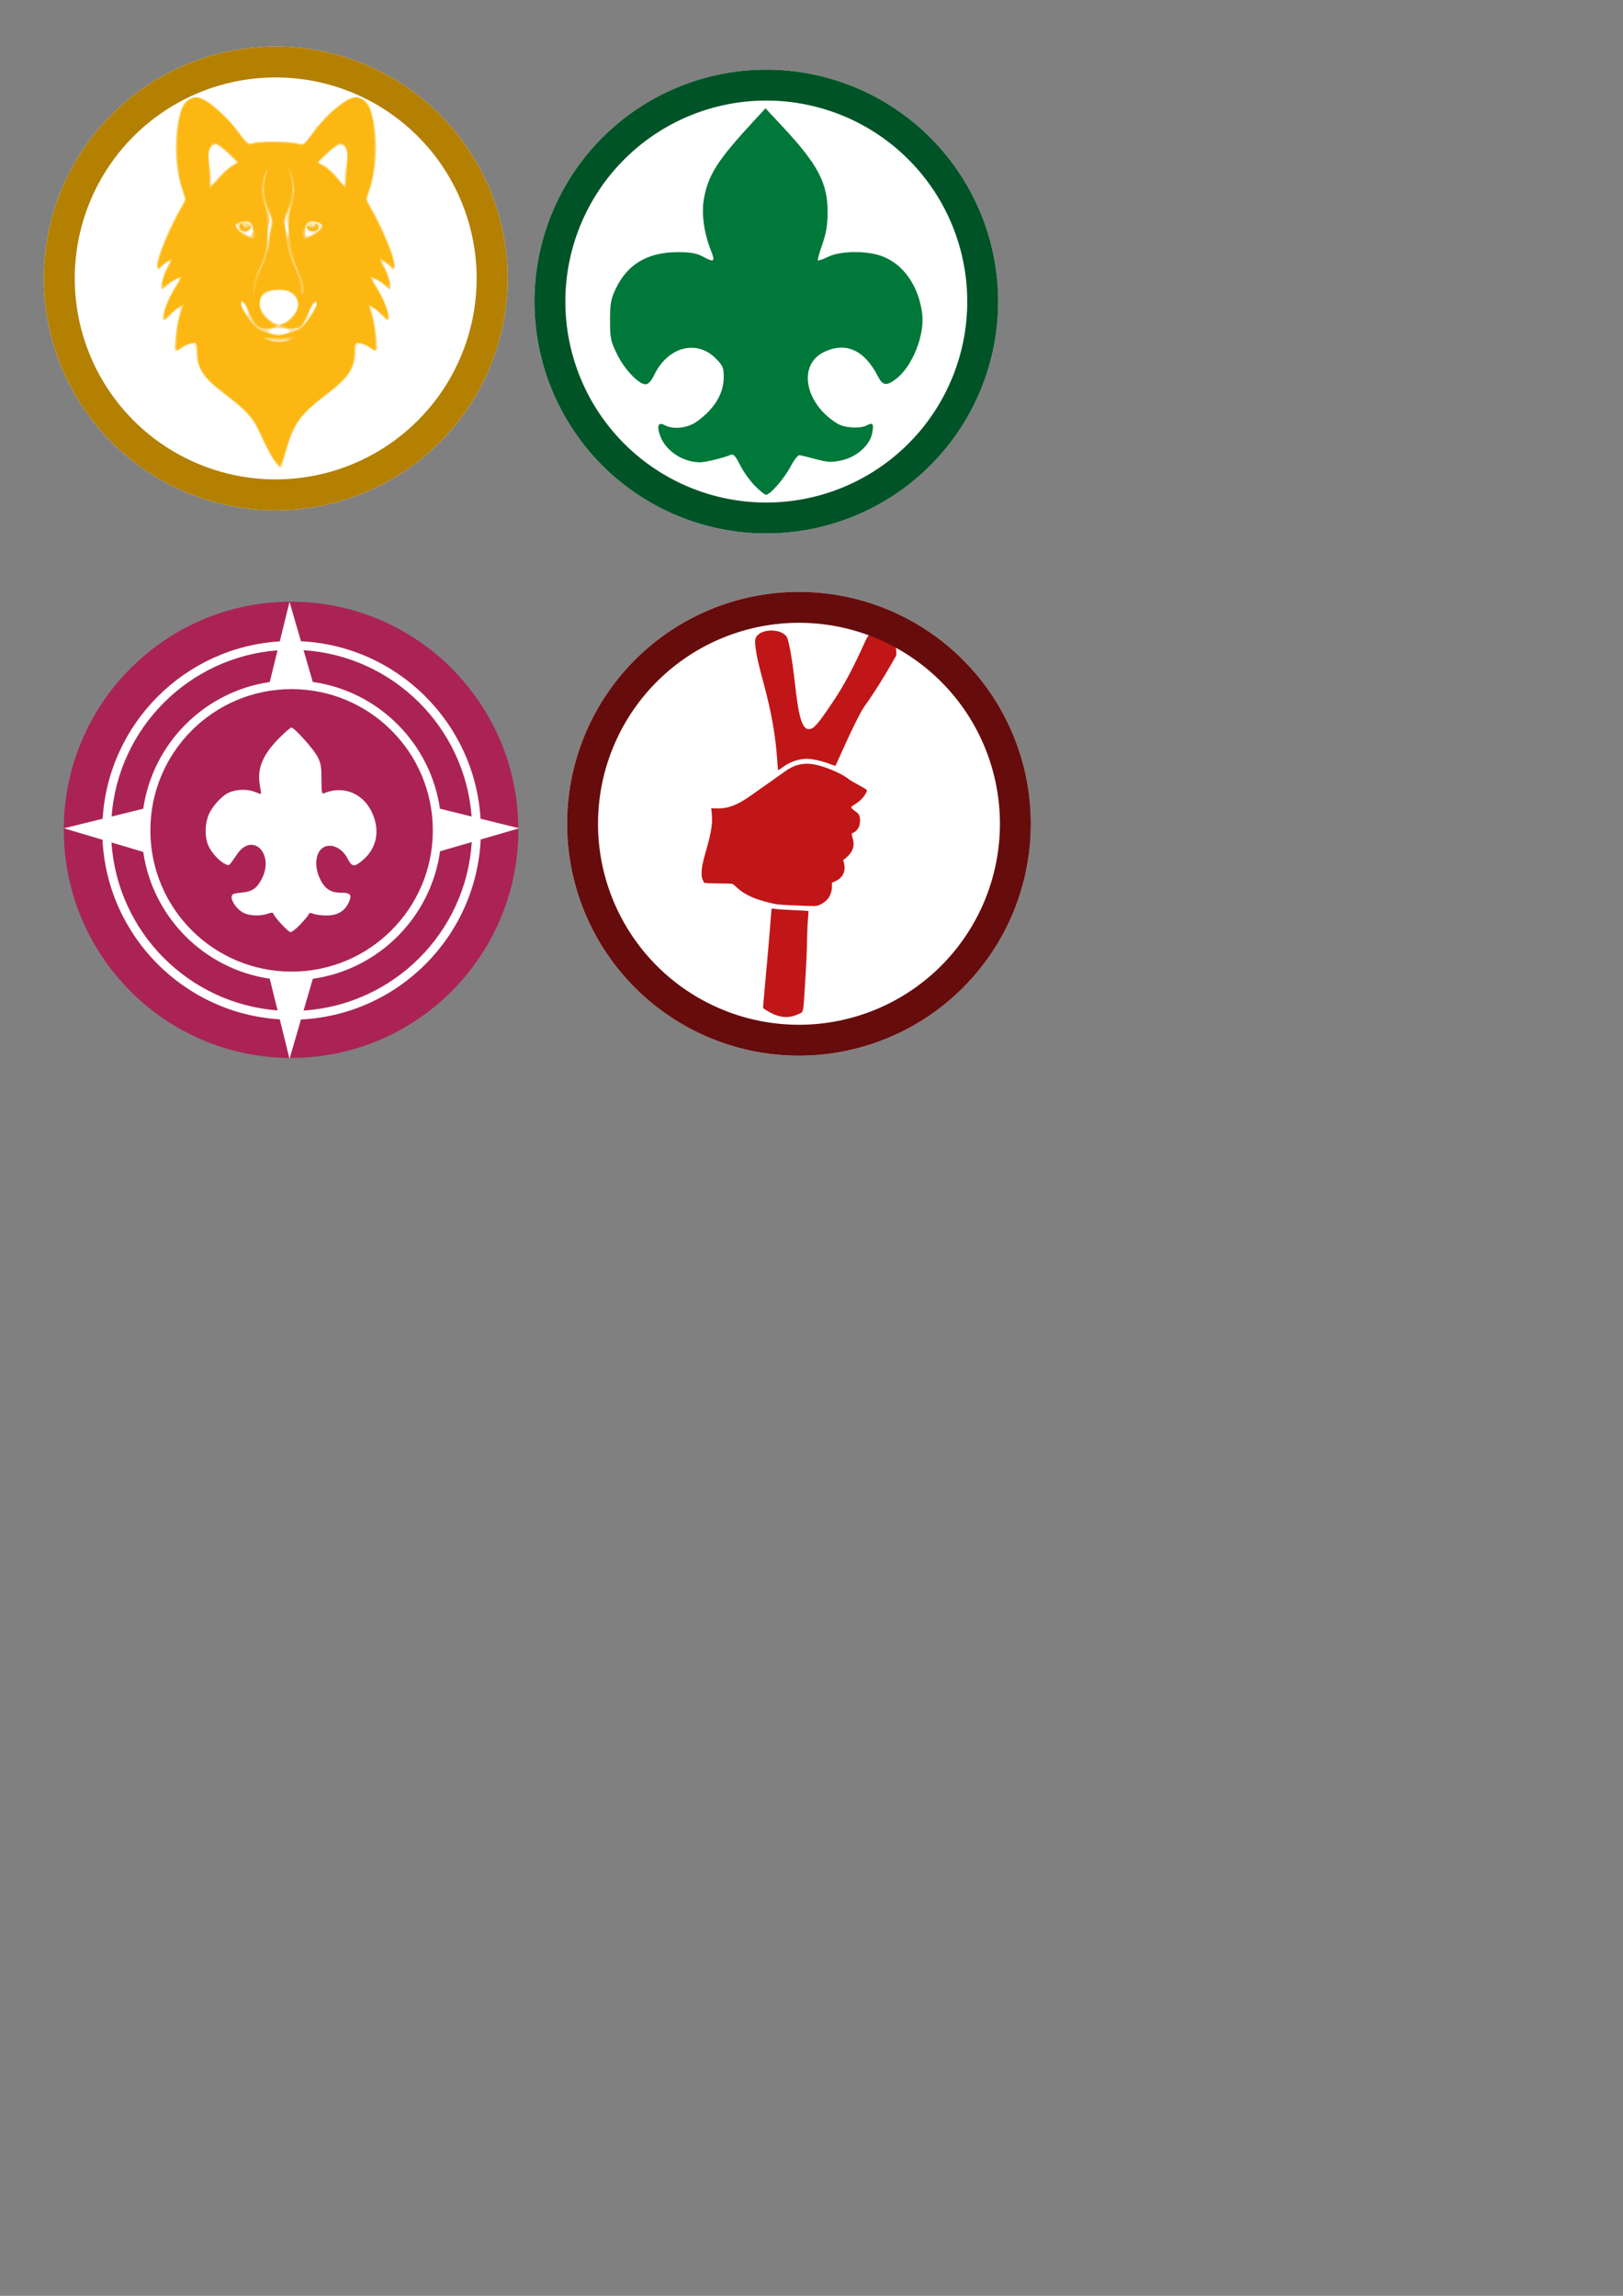 <?xml version="1.0" encoding="UTF-8" standalone="no"?>
<!-- Created with Inkscape (http://www.inkscape.org/) -->

<svg
   xmlns:dc="http://purl.org/dc/elements/1.1/"
   xmlns:cc="http://creativecommons.org/ns#"
   xmlns:rdf="http://www.w3.org/1999/02/22-rdf-syntax-ns#"
   xmlns:svg="http://www.w3.org/2000/svg"
   xmlns="http://www.w3.org/2000/svg"
   xmlns:sodipodi="http://sodipodi.sourceforge.net/DTD/sodipodi-0.dtd"
   xmlns:inkscape="http://www.inkscape.org/namespaces/inkscape"
   width="210mm"
   height="297mm"
   viewBox="0 0 210 297"
   version="1.1"
   id="svg8"
   inkscape:version="0.92.5 (2060ec1f9f, 2020-04-08)"
   sodipodi:docname="simbolos_ramos.svg">
  <rect x="0" y="0" width="210" height="297" fill="#808080" stroke="none"/>
  <defs
     id="defs2" />
  <sodipodi:namedview
     id="base"
     pagecolor="#ffffff"
     bordercolor="#666666"
     borderopacity="1.0"
     inkscape:pageopacity="0.0"
     inkscape:pageshadow="2"
     inkscape:zoom="0.46502525"
     inkscape:cx="424.76937"
     inkscape:cy="561.25984"
     inkscape:document-units="mm"
     inkscape:current-layer="layer1"
     showgrid="false"
     inkscape:window-width="1280"
     inkscape:window-height="736"
     inkscape:window-x="0"
     inkscape:window-y="27"
     inkscape:window-maximized="1" />
  <g
     inkscape:label="Camada 1"
     inkscape:groupmode="layer"
     id="layer1">
    <g
       id="g4681"
       transform="matrix(0.741,0,0,0.741,-6.4,62.964)"
       inkscape:export-xdpi="41.450001"
       inkscape:export-ydpi="41.450001">
      <ellipse
         ry="39.825"
         rx="39.688"
         cy="59.902"
         cx="59.462"
         id="path3742"
         style="fill:#ab2355;stroke-width:0.845" />
      <path
         id="circle3837"
         transform="scale(0.265)"
         d="m 223.371,75.883 -6.43,26.023 c -62.7,3.872 -112.906,54.117 -116.713,116.834 l -25.492,6.297 25.406,7.57 c 3.111,63.395 53.614,114.389 116.799,118.291 l 6.43,26.023 7.537,-25.926 c 64.009,-3.125 115.388,-54.562 118.426,-118.594 l 25.402,-7.365 -25.496,-6.299 C 345.399,155.482 294.361,104.906 230.908,101.809 Z m 9.248,31.812 c 59.042,3.858 106.29,50.715 110.744,109.592 l -20.877,-5.158 c -6.265,-43.206 -40.536,-77.382 -83.785,-83.514 z m -17.129,0.088 -5.162,20.893 c -43.041,6.3 -77.095,40.393 -83.338,83.453 l -20.877,5.158 c 4.419,-58.425 50.97,-105.022 109.377,-109.504 z m 9.244,25.562 c 51.426,0 93.057,41.63 93.057,93.057 0,51.426 -41.63,93.057 -93.057,93.057 -51.426,0 -93.049,-41.63 -93.049,-93.057 0,-51.426 41.622,-93.057 93.049,-93.057 z m 118.719,100.764 c -3.802,59.535 -51.323,107.113 -110.834,111.002 l 6.082,-20.922 c 43.419,-6.156 77.786,-40.576 83.855,-84.021 z m -237.414,0.254 20.939,6.24 c 6.215,43.094 40.284,77.222 83.35,83.525 l 5.162,20.893 C 156.7,340.51 109.929,293.327 106.039,234.363 Z"
         style="color:#000000;font-style:normal;font-variant:normal;font-weight:normal;font-stretch:normal;font-size:medium;line-height:normal;font-family:sans-serif;font-variant-ligatures:normal;font-variant-position:normal;font-variant-caps:normal;font-variant-numeric:normal;font-variant-alternates:normal;font-feature-settings:normal;text-indent:0;text-align:start;text-decoration:none;text-decoration-line:none;text-decoration-style:solid;text-decoration-color:#000000;letter-spacing:normal;word-spacing:normal;text-transform:none;writing-mode:lr-tb;direction:ltr;text-orientation:mixed;dominant-baseline:auto;baseline-shift:baseline;text-anchor:start;white-space:normal;shape-padding:0;clip-rule:nonzero;display:inline;overflow:visible;visibility:visible;opacity:1;isolation:auto;mix-blend-mode:normal;color-interpolation:sRGB;color-interpolation-filters:linearRGB;solid-color:#000000;solid-opacity:1;vector-effect:none;fill:#ffffff;fill-opacity:1;fill-rule:nonzero;stroke:none;stroke-width:5.775;stroke-linecap:butt;stroke-linejoin:miter;stroke-miterlimit:4;stroke-dasharray:none;stroke-dashoffset:0;stroke-opacity:1;color-rendering:auto;image-rendering:auto;shape-rendering:auto;text-rendering:auto;enable-background:accumulate"
         inkscape:connector-curvature="0" />
      <path
         inkscape:connector-curvature="0"
         id="path3827"
         d="m 61.122,76.371 c 0.726,-0.767 1.37,-1.548 1.433,-1.736 0.087,-0.262 0.286,-0.276 0.853,-0.06 0.407,0.155 1.428,0.281 2.27,0.281 1.84,0 3.088,-0.707 3.797,-2.151 0.69,-1.405 0.412,-1.817 -1.224,-1.818 -1.907,-10e-4 -2.946,-0.698 -3.791,-2.544 -0.859,-1.876 -0.782,-3.97 0.183,-4.997 1.261,-1.342 3.587,-0.569 4.675,1.555 0.777,1.516 1.189,1.558 2.693,0.271 2.089,-1.788 2.84,-4.345 2.061,-7.022 -1.234,-4.245 -5.034,-6.216 -8.902,-4.617 -0.337,0.139 -0.397,-0.226 -0.397,-2.419 0,-2.2 -0.095,-2.776 -0.643,-3.889 -0.662,-1.346 -4.083,-5.176 -4.623,-5.176 -0.167,0 -1.157,0.863 -2.199,1.918 -2.854,2.888 -3.827,5.342 -3.278,8.268 0.136,0.727 0.217,1.354 0.178,1.393 -0.038,0.038 -0.501,-0.11 -1.028,-0.331 -1.287,-0.538 -3.253,-0.496 -4.557,0.097 -1.382,0.628 -3.144,2.64 -3.674,4.195 -0.493,1.448 -0.535,3.187 -0.11,4.606 0.37,1.234 1.819,2.992 2.949,3.576 0.921,0.476 0.674,0.655 2.294,-1.669 2.685,-3.853 6.497,-0.004 4.28,4.321 -0.879,1.715 -1.671,2.26 -3.539,2.439 -1.407,0.135 -1.672,0.241 -1.738,0.699 -0.111,0.778 0.995,2.295 2.067,2.833 1.06,0.533 2.958,0.602 4.24,0.155 0.683,-0.238 0.909,-0.236 0.991,0.01 0.221,0.663 2.588,3.194 2.994,3.201 0.234,0.004 1.018,-0.62 1.744,-1.387 z"
         style="fill:#ffffff;stroke-width:0.265" />
    </g>
    <g
       id="g4790"
       inkscape:export-xdpi="40.639999"
       inkscape:export-ydpi="40.639999">
      <path
         style="fill:#ffffff;fill-opacity:1;stroke:none;stroke-width:2.7;stroke-miterlimit:4;stroke-dasharray:none;stroke-opacity:1"
         d="M 35.672,6.017 A 30,30 0 0 0 5.672,36.017 30,30 0 0 0 35.672,66.017 30,30 0 0 0 65.672,36.017 30,30 0 0 0 35.672,6.017 Z"
         id="path4731-3-6"
         inkscape:connector-curvature="0" />
      <g
         transform="matrix(1.007,0,0,1.007,-120.954,-11.63)"
         id="g4683">
        <path
           inkscape:connector-curvature="0"
           id="path4697"
           d="m 155.192,70.616 c -0.39,-0.59 -1.127,-1.989 -1.637,-3.109 -1.069,-2.346 -1.653,-3.034 -4.206,-4.952 -3.089,-2.321 -4.101,-3.753 -4.101,-5.807 0,-1.051 -0.433,-1.198 -1.587,-0.538 -0.364,0.208 -0.751,0.382 -0.86,0.387 -0.331,0.016 -0.216,-2.678 0.177,-4.154 0.34,-1.277 0.334,-1.367 -0.072,-1.149 -0.243,0.13 -0.666,0.485 -0.942,0.79 -1.326,1.465 -1.264,-0.145 0.106,-2.746 l 1.054,-2.002 -0.773,0.4 c -0.425,0.22 -0.847,0.52 -0.937,0.666 -0.091,0.147 -0.29,0.266 -0.443,0.266 -0.398,0 -0.028,-1.793 0.589,-2.851 0.503,-0.864 0.503,-0.866 -0.034,-0.578 -0.296,0.159 -0.604,0.459 -0.684,0.667 -0.303,0.789 -0.651,0.029 -0.473,-1.035 0.197,-1.181 2.123,-5.513 2.998,-6.741 l 0.533,-0.749 -0.531,-1.698 C 142.38,32.527 142.461,27.185 143.526,25.125 c 0.506,-0.978 1.636,-1.372 2.679,-0.934 1.085,0.456 3.761,2.982 4.85,4.578 0.854,1.251 0.94,1.306 1.662,1.054 0.779,-0.271 5.308,-0.154 6.024,0.157 0.278,0.12 0.673,-0.234 1.316,-1.179 1.103,-1.621 3.774,-4.149 4.869,-4.61 1.043,-0.438 2.173,-0.044 2.679,0.934 1.066,2.061 1.146,7.402 0.16,10.559 l -0.531,1.698 0.533,0.749 c 0.874,1.228 2.801,5.56 2.998,6.741 0.115,0.688 0.077,1.163 -0.1,1.272 -0.156,0.096 -0.283,0.063 -0.283,-0.075 0,-0.137 -0.294,-0.442 -0.653,-0.677 l -0.653,-0.428 0.501,0.86 c 0.613,1.053 0.982,2.845 0.585,2.845 -0.153,0 -0.353,-0.12 -0.443,-0.266 -0.091,-0.147 -0.512,-0.446 -0.937,-0.666 l -0.773,-0.4 1.054,2.002 c 1.37,2.601 1.432,4.211 0.106,2.746 -0.276,-0.305 -0.694,-0.657 -0.93,-0.783 -0.391,-0.209 -0.397,-0.096 -0.073,1.281 0.386,1.64 0.484,4.03 0.165,4.015 -0.109,-0.005 -0.496,-0.18 -0.86,-0.387 -1.154,-0.66 -1.587,-0.513 -1.587,0.538 0,1.975 -1.066,3.553 -3.704,5.483 -3.521,2.576 -4.413,3.915 -5.552,8.333 -0.159,0.618 -0.388,1.124 -0.509,1.124 -0.121,0 -0.539,-0.483 -0.929,-1.073 z m 1.918,-16.357 c 0.282,-0.178 0.264,-0.258 -0.088,-0.393 -0.242,-0.093 -0.719,-0.169 -1.059,-0.169 -0.34,0 -0.816,0.076 -1.059,0.169 -0.625,0.24 0.022,0.617 1.059,0.617 0.437,0 0.953,-0.101 1.147,-0.224 z m 0.348,-1.843 c 0.98,-0.876 1.13,-2.098 0.36,-2.948 -0.697,-0.77 -3.088,-0.755 -3.867,0.024 -0.762,0.762 -0.506,1.994 0.611,2.949 1.084,0.926 1.839,0.92 2.896,-0.025 z m -5.636,-1.1 c -0.152,-0.437 -0.384,-0.794 -0.515,-0.794 -0.338,0 -0.299,0.191 0.189,0.935 0.566,0.865 0.663,0.823 0.327,-0.142 z m 8.887,-0.765 c -0.196,-0.196 -0.568,0.303 -0.768,1.03 -0.171,0.621 -0.149,0.613 0.356,-0.122 0.296,-0.431 0.482,-0.839 0.413,-0.908 z m -8.054,-9.154 c 0,-0.635 -0.019,-0.642 -0.532,-0.203 -0.53,0.454 -0.458,0.583 0.466,0.843 0.036,0.01 0.066,-0.278 0.066,-0.64 z m 7.358,0.022 c -0.216,-0.159 -0.463,-0.468 -0.547,-0.687 -0.085,-0.218 -0.164,-0.021 -0.175,0.438 -0.018,0.728 0.052,0.816 0.547,0.687 0.482,-0.126 0.509,-0.193 0.175,-0.438 z m -5.035,-1.48 c -0.004,-0.594 -0.025,-0.581 -0.207,0.132 -0.111,0.437 -0.204,1.032 -0.207,1.323 -0.004,0.415 0.041,0.386 0.207,-0.132 0.117,-0.364 0.21,-0.959 0.207,-1.323 z m 2.042,0.529 c -0.1,-0.457 -0.232,-0.783 -0.292,-0.723 -0.06,0.06 -0.033,0.489 0.06,0.954 0.093,0.465 0.224,0.79 0.292,0.723 0.067,-0.067 0.04,-0.497 -0.06,-0.954 z m -6.976,-7.816 c 0.512,-0.162 0.469,-0.258 -0.591,-1.339 -0.628,-0.64 -1.358,-1.164 -1.623,-1.164 -0.757,0 -1.078,1.205 -0.718,2.704 0.168,0.701 0.227,1.6 0.131,1.997 -0.151,0.626 -0.012,0.538 1.038,-0.65 0.667,-0.755 1.46,-1.452 1.763,-1.548 z m 14.319,2.138 c -0.069,-0.358 0.014,-1.227 0.183,-1.931 0.361,-1.504 0.042,-2.709 -0.717,-2.709 -0.264,0 -0.986,0.515 -1.603,1.144 l -1.123,1.144 0.642,0.292 c 0.353,0.161 1.097,0.837 1.653,1.502 0.556,0.665 1.029,1.209 1.051,1.209 0.022,0 -0.016,-0.293 -0.085,-0.651 z"
           style="fill:#feeec9;stroke-width:0.265" />
        <path
           inkscape:connector-curvature="0"
           id="path4695"
           d="m 155.003,70.164 c -0.528,-0.835 -1.17,-2.087 -1.427,-2.782 -0.602,-1.628 -2.059,-3.267 -4.669,-5.253 -2.671,-2.033 -3.479,-3.217 -3.506,-5.139 -0.012,-0.804 -0.142,-1.439 -0.296,-1.44 -0.151,-8.76e-4 -0.742,0.237 -1.313,0.528 -0.571,0.291 -1.09,0.529 -1.153,0.529 -0.238,0 0.201,-3.623 0.569,-4.69 0.35,-1.016 0.346,-1.093 -0.045,-0.882 -0.236,0.127 -0.718,0.54 -1.07,0.917 -0.353,0.377 -0.753,0.686 -0.889,0.686 -0.466,0 0.105,-1.975 1.019,-3.525 0.5,-0.847 0.909,-1.591 0.909,-1.654 0,-0.293 -0.561,-0.052 -1.275,0.548 -0.432,0.364 -0.868,0.661 -0.967,0.661 -0.281,0 0.133,-1.608 0.706,-2.74 0.518,-1.024 0.352,-1.08 -0.649,-0.22 -0.256,0.22 -0.531,0.332 -0.613,0.251 -0.407,-0.407 1.327,-4.894 2.859,-7.398 l 0.761,-1.244 -0.539,-1.744 c -0.772,-2.499 -0.933,-5.374 -0.452,-8.038 0.462,-2.556 1.095,-3.474 2.396,-3.473 1.131,2.31e-4 3.502,1.918 5.236,4.235 1.156,1.545 1.472,1.817 1.92,1.651 0.698,-0.257 4.501,-0.255 5.71,0.003 0.92,0.196 0.965,0.166 2.16,-1.455 1.374,-1.865 2.256,-2.745 3.751,-3.745 2.205,-1.475 3.414,-0.641 4.033,2.785 0.481,2.664 0.32,5.54 -0.452,8.038 l -0.539,1.744 0.761,1.244 c 1.532,2.505 3.266,6.991 2.859,7.398 -0.081,0.081 -0.357,-0.032 -0.613,-0.251 -1.001,-0.86 -1.167,-0.804 -0.649,0.22 0.573,1.132 0.988,2.74 0.706,2.74 -0.1,0 -0.535,-0.298 -0.967,-0.661 -0.754,-0.634 -1.275,-0.84 -1.275,-0.503 0,0.087 0.41,0.831 0.911,1.654 0.91,1.493 1.49,3.479 1.017,3.479 -0.136,0 -0.537,-0.309 -0.889,-0.686 -0.353,-0.377 -0.834,-0.79 -1.07,-0.917 -0.392,-0.211 -0.396,-0.134 -0.045,0.882 0.368,1.067 0.807,4.69 0.569,4.69 -0.063,0 -0.582,-0.238 -1.153,-0.529 -0.571,-0.291 -1.162,-0.528 -1.313,-0.528 -0.154,7.93e-4 -0.284,0.636 -0.296,1.44 -0.028,1.918 -0.835,3.106 -3.479,5.118 -3.575,2.721 -4.475,3.999 -5.493,7.794 -0.263,0.982 -0.551,1.785 -0.638,1.784 -0.087,-0.001 -0.591,-0.686 -1.119,-1.521 z m 1.995,-15.834 c 0.735,-0.282 0.161,-0.634 -1.035,-0.634 -1.106,0 -1.636,0.26 -1.272,0.625 0.214,0.214 1.756,0.221 2.307,0.009 z m 2.919,-2.05 c 0.915,-1.378 1.15,-2.023 0.739,-2.023 -0.111,0 -0.563,0.774 -1.005,1.72 -0.442,0.946 -0.774,1.72 -0.739,1.72 0.036,0 0.488,-0.637 1.005,-1.416 z m -1.904,-0.47 c 1.214,-1.63 -0.404,-3.398 -2.747,-3.002 -2.327,0.393 -2.408,2.732 -0.143,4.109 0.78,0.474 0.856,0.476 1.595,0.043 0.427,-0.25 1.01,-0.768 1.295,-1.15 z m -6.177,-0.716 c -0.29,-0.833 -0.769,-1.143 -0.769,-0.499 0,0.394 0.797,1.599 0.954,1.442 0.059,-0.059 -0.025,-0.483 -0.185,-0.943 z m 3.027,-11.984 c -0.15,-0.333 -0.235,0.137 -0.258,1.423 l -0.034,1.919 0.258,-1.423 c 0.145,-0.8 0.16,-1.64 0.034,-1.919 z m -2.486,1.209 c -0.174,-0.209 -0.51,-0.373 -0.747,-0.364 -0.281,0.011 -0.216,0.103 0.187,0.264 0.736,0.295 0.633,0.875 -0.177,0.994 -0.4,0.059 -0.643,-0.096 -0.796,-0.508 -0.121,-0.326 -0.295,-0.471 -0.387,-0.322 -0.21,0.34 0.827,1.32 1.536,1.453 0.631,0.118 0.89,-0.907 0.384,-1.517 z m 8.76,0.794 0.586,-0.624 -0.718,-0.327 c -0.938,-0.427 -1.576,-0.038 -1.683,1.026 -0.073,0.723 -0.018,0.787 0.574,0.674 0.36,-0.069 0.919,-0.406 1.241,-0.749 z m -1.485,-0.139 c -0.098,-0.158 -0.04,-0.425 0.128,-0.593 0.231,-0.231 0.366,-0.209 0.555,0.089 0.213,0.337 0.25,0.339 0.254,0.011 0.003,-0.282 0.082,-0.305 0.298,-0.089 0.385,0.385 0.073,0.87 -0.559,0.87 -0.274,0 -0.578,-0.129 -0.676,-0.288 z m -2.422,0.089 c -0.109,-0.4 -0.187,-1.071 -0.174,-1.49 0.019,-0.61 -0.026,-0.673 -0.225,-0.317 -0.291,0.519 -0.012,2.534 0.35,2.534 0.14,0 0.161,-0.313 0.049,-0.728 z m -7.045,-8.38 c 0.533,-0.162 0.486,-0.256 -0.689,-1.354 -0.694,-0.649 -1.453,-1.18 -1.688,-1.18 -0.715,0 -1.037,0.972 -0.818,2.47 0.11,0.751 0.169,1.723 0.133,2.16 -0.066,0.789 -0.059,0.786 1.212,-0.564 0.703,-0.747 1.536,-1.436 1.851,-1.532 z m 14.297,2.03 c -0.078,-0.4 -0.012,-1.291 0.146,-1.98 0.332,-1.447 -0.019,-2.591 -0.788,-2.574 -0.258,0.006 -1.031,0.528 -1.719,1.161 l -1.25,1.151 0.779,0.322 c 0.428,0.177 1.207,0.845 1.731,1.485 0.524,0.639 1.018,1.162 1.098,1.162 0.08,0 0.082,-0.327 0.004,-0.728 z"
           style="fill:#fddf97;stroke-width:0.265" />
        <path
           inkscape:connector-curvature="0"
           id="path4693"
           d="m 155.351,70.696 c -0.284,-0.4 -1.066,-1.882 -1.738,-3.293 -1.286,-2.701 -1.312,-2.729 -5.559,-5.986 -1.806,-1.385 -2.541,-2.706 -2.541,-4.568 v -1.367 l -0.843,0.169 c -0.463,0.093 -1.038,0.346 -1.278,0.562 -0.239,0.217 -0.531,0.394 -0.649,0.394 -0.29,0 0.046,-3.097 0.499,-4.604 0.201,-0.669 0.277,-1.217 0.168,-1.217 -0.109,0 -0.64,0.429 -1.181,0.954 -0.54,0.525 -1.043,0.894 -1.116,0.82 -0.267,-0.267 0.439,-2.217 1.35,-3.73 0.513,-0.851 0.932,-1.596 0.932,-1.655 0,-0.208 -1.499,0.671 -1.835,1.077 -0.188,0.226 -0.44,0.35 -0.561,0.275 -0.261,-0.161 0.36,-2.359 0.825,-2.92 0.559,-0.673 0.015,-0.764 -0.677,-0.114 -0.363,0.341 -0.715,0.564 -0.783,0.496 -0.303,-0.303 0.746,-3.256 2.114,-5.95 l 1.493,-2.941 -0.398,-1.172 c -0.74,-2.181 -1.004,-5.141 -0.679,-7.611 0.417,-3.161 1.078,-4.253 2.572,-4.253 0.902,0 3.618,2.251 5.067,4.2 1.273,1.711 1.459,1.862 2.091,1.684 0.912,-0.256 3.818,-0.249 5.347,0.013 l 1.213,0.208 1.407,-1.892 c 1.457,-1.959 4.173,-4.213 5.077,-4.213 1.495,0 2.155,1.093 2.572,4.253 0.325,2.468 0.062,5.43 -0.676,7.604 l -0.396,1.165 1.482,2.947 c 1.368,2.719 2.415,5.662 2.119,5.957 -0.068,0.068 -0.42,-0.155 -0.783,-0.496 -0.692,-0.651 -1.236,-0.559 -0.677,0.114 0.465,0.56 1.086,2.758 0.825,2.92 -0.121,0.075 -0.374,-0.049 -0.561,-0.275 -0.337,-0.406 -1.835,-1.285 -1.835,-1.077 0,0.059 0.42,0.804 0.932,1.655 0.911,1.513 1.617,3.463 1.35,3.73 -0.074,0.074 -0.576,-0.296 -1.116,-0.82 -0.54,-0.525 -1.072,-0.954 -1.181,-0.954 -0.109,0 -0.033,0.548 0.168,1.217 0.454,1.507 0.789,4.604 0.499,4.604 -0.118,0 -0.41,-0.177 -0.649,-0.394 -0.239,-0.217 -0.814,-0.47 -1.278,-0.562 l -0.843,-0.169 -0.004,1.422 c -0.006,2.094 -0.733,3.142 -3.832,5.526 -3.075,2.366 -3.847,3.435 -4.822,6.678 -0.383,1.273 -0.786,2.315 -0.896,2.315 -0.11,0 -0.432,-0.327 -0.716,-0.728 z m 1.619,-15.373 c 0.279,-0.11 -0.16,-0.197 -1.058,-0.209 -1.002,-0.013 -1.351,0.052 -1.006,0.188 0.657,0.259 1.44,0.267 2.064,0.02 z m 0.672,-1.13 c 0.638,-0.184 1.344,-0.61 1.587,-0.959 0.241,-0.346 0.706,-0.966 1.033,-1.378 0.327,-0.412 0.595,-0.95 0.595,-1.196 0,-0.827 -0.586,-0.26 -1.082,1.047 -0.717,1.888 -1.028,2.101 -2.953,2.021 -0.724,-0.03 -1.063,-0.56 -0.358,-0.56 0.566,0 2.012,-1.792 2.012,-2.493 0,-0.343 -0.228,-0.904 -0.506,-1.248 -0.42,-0.519 -0.751,-0.625 -1.957,-0.625 -1.704,0 -2.565,0.588 -2.565,1.752 0,0.811 1.387,2.614 2.012,2.614 0.736,0 0.348,0.472 -0.49,0.597 -1.444,0.215 -2.028,-0.189 -2.776,-1.921 -0.655,-1.518 -1.127,-2.022 -1.127,-1.203 0,0.429 1.444,2.664 1.927,2.983 0.627,0.414 2.715,1.082 3.1,0.993 0.218,-0.051 0.914,-0.241 1.546,-0.423 z m -2.531,-13.896 c 0.084,-0.135 -0.08,-0.718 -0.362,-1.294 -0.283,-0.577 -0.439,-0.811 -0.347,-0.52 0.398,1.264 0.416,1.477 0.177,2.175 -0.139,0.405 -0.187,1.212 -0.108,1.794 l 0.144,1.058 0.172,-1.484 c 0.095,-0.816 0.241,-1.594 0.324,-1.729 z m 2.177,-0.051 c 8.7e-4,-0.97 0.092,-2.001 0.202,-2.292 0.11,-0.291 -0.044,-0.024 -0.342,0.594 -0.43,0.891 -0.505,1.399 -0.365,2.456 0.239,1.801 0.503,1.405 0.505,-0.757 z m -4.632,1.169 c 0,-1.425 -0.669,-1.846 -1.891,-1.191 -0.519,0.278 -0.52,0.301 -0.049,0.825 0.443,0.492 1.244,0.947 1.742,0.989 0.109,0.009 0.198,-0.271 0.198,-0.623 z m -1.725,-0.426 c -0.103,-0.167 -0.055,-0.435 0.107,-0.597 0.216,-0.216 0.294,-0.21 0.294,0.023 0,0.175 0.126,0.318 0.28,0.318 0.154,0 0.207,-0.118 0.119,-0.262 -0.094,-0.151 0.016,-0.193 0.26,-0.1 0.232,0.089 0.378,0.296 0.324,0.46 -0.135,0.412 -1.156,0.528 -1.384,0.158 z m 10.158,0.14 0.628,-0.607 -0.576,-0.308 c -0.317,-0.17 -0.838,-0.271 -1.158,-0.225 -0.466,0.066 -0.598,0.285 -0.665,1.098 -0.078,0.952 -0.045,1.004 0.529,0.833 0.337,-0.101 0.895,-0.456 1.241,-0.79 z m -1.378,-0.044 c -0.347,-0.347 -0.167,-0.565 0.353,-0.429 0.331,0.087 0.529,0.008 0.529,-0.21 0,-0.256 0.078,-0.27 0.294,-0.054 0.162,0.162 0.214,0.424 0.117,0.582 -0.196,0.318 -1.016,0.388 -1.293,0.111 z m -5.822,-5.446 c -0.073,-0.182 -0.133,-0.033 -0.133,0.331 0,0.364 0.06,0.513 0.133,0.331 0.073,-0.182 0.073,-0.48 0,-0.661 z m 3.969,0 c -0.073,-0.182 -0.133,-0.033 -0.133,0.331 0,0.364 0.06,0.513 0.133,0.331 0.073,-0.182 0.073,-0.48 0,-0.661 z m -7.946,-2.757 0.828,-0.493 -1.464,-1.271 c -1.442,-1.251 -1.472,-1.263 -1.97,-0.765 -0.454,0.454 -0.486,0.745 -0.316,2.851 l 0.19,2.345 0.951,-1.087 c 0.523,-0.598 1.324,-1.309 1.78,-1.58 z m 14.762,0.282 c 0.157,-1.936 0.118,-2.35 -0.262,-2.77 -0.543,-0.6 -1.023,-0.396 -2.471,1.052 l -0.993,0.993 0.965,0.556 c 0.531,0.306 1.254,0.98 1.608,1.499 0.353,0.519 0.716,0.944 0.805,0.945 0.089,0.001 0.245,-1.023 0.347,-2.275 z"
           style="fill:#fdd36f;stroke-width:0.265" />
        <path
           inkscape:connector-curvature="0"
           id="path4691"
           d="m 155.221,70.396 c -0.374,-0.565 -1.038,-1.818 -1.476,-2.784 -1.155,-2.546 -1.631,-3.109 -4.487,-5.298 -3.004,-2.303 -3.746,-3.382 -3.746,-5.446 v -1.386 l -0.843,0.169 c -0.463,0.093 -1.056,0.362 -1.317,0.598 -0.431,0.39 -0.49,0.391 -0.635,0.012 -0.198,-0.516 0.326,-4.022 0.707,-4.734 0.153,-0.287 0.213,-0.587 0.132,-0.668 -0.194,-0.194 -2.013,1.201 -2.013,1.544 0,0.147 -0.107,0.201 -0.237,0.12 -0.481,-0.297 0.387,-2.704 1.596,-4.423 0.271,-0.386 0.494,-0.762 0.494,-0.835 0,-0.309 -1.097,0.19 -1.75,0.795 l -0.707,0.655 0.15,-1.121 c 0.083,-0.617 0.408,-1.47 0.723,-1.895 0.754,-1.019 0.527,-1.186 -0.472,-0.346 -0.439,0.37 -0.86,0.672 -0.935,0.672 -0.403,0 0.719,-3.235 2.048,-5.909 l 1.523,-3.061 -0.422,-1.27 c -0.961,-2.895 -1.016,-7.256 -0.126,-10.066 0.307,-0.97 1.128,-1.654 1.984,-1.654 0.923,0 3.551,2.174 5.103,4.221 1.371,1.808 1.466,1.879 2.249,1.678 1.047,-0.269 3.645,-0.27 5.209,-0.002 l 1.216,0.209 1.43,-1.886 c 1.551,-2.046 4.179,-4.219 5.101,-4.219 0.856,0 1.677,0.684 1.984,1.654 0.89,2.81 0.835,7.171 -0.126,10.066 l -0.422,1.27 1.523,3.061 c 1.33,2.673 2.451,5.909 2.048,5.909 -0.075,0 -0.496,-0.303 -0.935,-0.672 -0.998,-0.84 -1.225,-0.673 -0.472,0.346 0.315,0.426 0.64,1.279 0.723,1.895 l 0.15,1.121 -0.707,-0.655 c -0.653,-0.605 -1.75,-1.104 -1.75,-0.795 0,0.073 0.222,0.449 0.494,0.835 1.208,1.719 2.076,4.126 1.596,4.423 -0.13,0.081 -0.237,0.026 -0.237,-0.12 0,-0.343 -1.819,-1.738 -2.013,-1.544 -0.081,0.081 -0.021,0.381 0.132,0.668 0.381,0.713 0.905,4.219 0.707,4.734 -0.146,0.379 -0.205,0.378 -0.635,-0.012 -0.261,-0.236 -0.854,-0.506 -1.317,-0.598 l -0.843,-0.169 v 1.386 c 0,2.065 -0.742,3.143 -3.746,5.446 -3.343,2.563 -4.266,3.884 -5.138,7.357 -0.242,0.964 -0.529,1.752 -0.637,1.752 -0.108,0 -0.503,-0.462 -0.877,-1.028 z m 2.081,-15.241 c 0.473,-0.362 0.449,-0.372 -0.303,-0.121 -0.54,0.18 -1.201,0.186 -1.95,0.017 -0.623,-0.14 -1.029,-0.157 -0.903,-0.037 0.605,0.573 2.483,0.656 3.156,0.141 z m 0.063,-0.857 c 1.215,-0.383 1.613,-0.68 2.471,-1.841 1.013,-1.372 1.329,-2.347 0.692,-2.135 -0.182,0.061 -0.509,0.586 -0.728,1.168 -0.763,2.033 -1.136,2.314 -2.977,2.236 -0.729,-0.031 -1.06,-0.56 -0.351,-0.56 0.675,0 2.005,-1.574 2.005,-2.372 0,-1.489 -1.73,-2.479 -3.539,-2.025 -2.093,0.525 -1.948,3.109 0.244,4.336 0.69,0.386 0.363,0.644 -0.819,0.644 -1.184,0 -1.574,-0.36 -2.213,-2.043 -0.485,-1.279 -1.082,-1.879 -1.082,-1.088 0,0.446 1.431,2.678 1.927,3.005 0.263,0.174 2.476,1.048 2.813,1.111 0.06,0.011 0.761,-0.185 1.557,-0.436 z m -3.505,-8.564 c 0.233,-0.45 0.376,-0.865 0.319,-0.923 -0.057,-0.057 -0.302,0.311 -0.544,0.818 -0.544,1.141 -0.356,1.228 0.226,0.104 z m 4.119,-0.413 c -0.295,-0.559 -0.542,-0.932 -0.548,-0.828 -0.019,0.304 0.867,2.063 0.981,1.949 0.057,-0.057 -0.137,-0.562 -0.433,-1.121 z m -3.224,-2.918 c 0.01,-0.609 0.127,-1.393 0.26,-1.743 0.177,-0.465 0.105,-0.939 -0.265,-1.766 -0.278,-0.622 -0.516,-1.326 -0.527,-1.565 -0.014,-0.288 -0.067,-0.32 -0.157,-0.094 -0.075,0.187 0.057,0.825 0.294,1.417 0.237,0.592 0.358,1.305 0.27,1.585 -0.239,0.754 -0.331,4.388 -0.095,3.786 0.11,-0.282 0.209,-1.011 0.219,-1.62 z m 2.581,1.19 c -0.085,-0.211 -0.147,-0.148 -0.16,0.16 -0.011,0.279 0.051,0.435 0.139,0.347 0.088,-0.088 0.097,-0.316 0.021,-0.507 z m -0.048,-3.215 c 2.9e-4,-1.042 0.097,-2.133 0.214,-2.424 0.117,-0.291 -0.037,-0.078 -0.343,0.474 -0.468,0.844 -0.528,1.255 -0.377,2.589 0.236,2.085 0.506,1.744 0.506,-0.639 z m -4.858,-0.243 c -0.291,-0.291 -2.154,-0.032 -2.154,0.298 0,0.261 1.024,1.195 1.72,1.569 0.479,0.257 0.537,0.194 0.613,-0.66 0.046,-0.519 -0.034,-1.063 -0.179,-1.207 z m -1.498,0.854 c -0.103,-0.167 -0.055,-0.435 0.107,-0.597 0.216,-0.216 0.294,-0.202 0.294,0.054 0,0.221 0.198,0.296 0.544,0.206 0.346,-0.09 0.507,-0.029 0.442,0.168 -0.139,0.421 -1.156,0.545 -1.388,0.17 z m 10.28,0.056 c 0.471,-0.52 0.469,-0.544 -0.08,-0.837 -0.311,-0.166 -0.827,-0.265 -1.146,-0.219 -0.481,0.068 -0.596,0.281 -0.664,1.222 l -0.082,1.14 0.744,-0.385 c 0.409,-0.212 0.962,-0.626 1.229,-0.92 z m -1.5,0.04 c -0.347,-0.347 -0.167,-0.565 0.353,-0.429 0.331,0.087 0.529,0.008 0.529,-0.21 0,-0.256 0.078,-0.27 0.294,-0.054 0.162,0.162 0.214,0.424 0.117,0.582 -0.196,0.318 -1.016,0.388 -1.293,0.111 z m -1.839,-5.843 c -0.061,-0.4 -0.11,-0.073 -0.11,0.728 0,0.8 0.05,1.128 0.11,0.728 0.061,-0.4 0.061,-1.055 0,-1.455 z m -3.976,0.265 c -0.067,-0.255 -0.121,-0.046 -0.121,0.463 0,0.509 0.054,0.718 0.121,0.463 0.067,-0.255 0.067,-0.671 0,-0.926 z m -3.663,-2.747 c 0.66,-0.251 0.66,-0.251 -0.738,-1.563 -0.769,-0.722 -1.495,-1.312 -1.613,-1.312 -0.119,0 -0.417,0.202 -0.664,0.448 -0.364,0.364 -0.417,0.745 -0.283,2.023 0.09,0.866 0.165,1.987 0.165,2.491 v 0.916 l 1.237,-1.376 c 0.68,-0.757 1.534,-1.489 1.897,-1.627 z m 14.445,0.401 c 0.155,-2.043 0.117,-2.478 -0.25,-2.844 -0.635,-0.635 -0.824,-0.563 -2.312,0.879 l -1.353,1.311 0.679,0.258 c 0.373,0.142 1.194,0.856 1.824,1.587 0.63,0.731 1.164,1.305 1.187,1.275 0.023,-0.03 0.125,-1.139 0.225,-2.466 z m -10.193,0.295 c 0.008,-0.146 -0.101,-0.086 -0.242,0.132 -0.141,0.218 -0.25,0.575 -0.242,0.794 0.015,0.419 0.456,-0.425 0.484,-0.926 z"
           style="fill:#fdca52;stroke-width:0.265" />
        <path
           inkscape:connector-curvature="0"
           id="path4689"
           d="m 155.233,70.413 c -0.368,-0.556 -0.94,-1.657 -1.272,-2.447 -1.172,-2.793 -1.662,-3.344 -5.869,-6.596 -1.772,-1.37 -2.398,-2.423 -2.53,-4.258 -0.102,-1.41 -0.171,-1.563 -0.707,-1.563 -0.327,0 -0.908,0.247 -1.291,0.548 l -0.697,0.548 0.006,-1.541 c 0.006,-1.472 0.24,-2.856 0.653,-3.856 0.306,-0.742 -0.273,-0.542 -1.336,0.461 l -0.979,0.924 0.145,-1.082 c 0.08,-0.595 0.572,-1.773 1.093,-2.617 0.521,-0.845 0.948,-1.603 0.948,-1.686 0,-0.227 -0.835,0.121 -1.654,0.688 l -0.728,0.504 0.003,-0.613 c 0.002,-0.337 0.302,-1.136 0.668,-1.776 0.365,-0.639 0.617,-1.21 0.559,-1.268 -0.058,-0.058 -0.495,0.222 -0.971,0.623 l -0.865,0.728 0.197,-1.312 c 0.177,-1.183 2.15,-5.6 3.117,-6.982 0.341,-0.487 0.326,-0.721 -0.138,-2.071 -1.112,-3.233 -0.821,-9.776 0.492,-11.089 0.34,-0.34 0.848,-0.618 1.129,-0.618 1.066,0 3.71,2.116 5.28,4.225 1.311,1.761 1.612,2.03 2.017,1.803 0.561,-0.314 4.696,-0.308 5.841,0.008 0.761,0.21 0.854,0.136 2.318,-1.831 1.556,-2.09 4.205,-4.206 5.265,-4.206 0.281,0 0.789,0.278 1.129,0.618 1.313,1.313 1.604,7.856 0.492,11.089 -0.464,1.349 -0.479,1.583 -0.138,2.071 0.968,1.381 2.94,5.799 3.117,6.982 l 0.197,1.312 -0.865,-0.728 c -0.476,-0.4 -0.913,-0.681 -0.971,-0.623 -0.058,0.058 0.194,0.628 0.559,1.268 0.365,0.639 0.666,1.438 0.668,1.776 l 0.003,0.613 -0.728,-0.504 c -0.819,-0.567 -1.654,-0.915 -1.654,-0.688 0,0.083 0.426,0.841 0.948,1.686 0.521,0.845 1.013,2.022 1.093,2.617 l 0.145,1.082 -0.979,-0.924 c -1.063,-1.003 -1.643,-1.203 -1.336,-0.461 0.413,1 0.647,2.384 0.653,3.856 l 0.006,1.541 -0.697,-0.548 c -0.383,-0.302 -0.964,-0.548 -1.291,-0.548 -0.536,0 -0.605,0.153 -0.707,1.563 -0.133,1.835 -0.759,2.888 -2.53,4.258 -3.276,2.532 -3.966,3.165 -4.74,4.341 -0.461,0.7 -1.113,2.272 -1.45,3.493 -0.337,1.221 -0.688,2.22 -0.781,2.22 -0.093,0 -0.469,-0.455 -0.837,-1.01 z m 2.102,-15.205 c 0.495,-0.275 0.295,-0.321 -1.389,-0.321 -1.082,0 -1.967,0.034 -1.967,0.075 0,0.041 0.268,0.182 0.595,0.314 0.844,0.339 2.084,0.309 2.761,-0.067 z m 0.082,-0.875 c 0.654,-0.228 1.341,-0.541 1.528,-0.696 0.56,-0.465 1.913,-2.585 1.913,-2.997 0,-0.866 -0.57,-0.281 -1.304,1.336 -0.771,1.7 -0.792,1.72 -1.839,1.72 -1.164,0 -1.666,-0.395 -0.837,-0.658 0.813,-0.258 1.598,-1.437 1.598,-2.401 0,-1.338 -1.059,-2.052 -2.828,-1.907 -1.751,0.144 -2.199,0.52 -2.199,1.85 0,0.836 0.169,1.21 0.822,1.82 0.452,0.422 0.935,0.768 1.074,0.768 0.139,0 0.179,0.119 0.089,0.265 -0.09,0.146 -0.619,0.265 -1.176,0.265 -1.113,0 -1.618,-0.524 -2.242,-2.325 -0.358,-1.034 -0.949,-1.455 -0.947,-0.673 0.003,0.944 1.919,3.09 3.18,3.56 1.519,0.567 1.738,0.572 3.167,0.075 z m -4.573,-6.256 c -0.063,-0.329 -0.117,-0.122 -0.12,0.46 -0.003,0.582 0.049,0.851 0.115,0.598 0.066,-0.253 0.069,-0.729 0.005,-1.058 z m 6.123,-0.359 c -0.157,-0.568 -0.552,-1.569 -0.879,-2.224 -0.817,-1.638 -1.107,-5.87 -0.502,-7.319 0.475,-1.138 0.405,-4.12 -0.109,-4.634 -0.242,-0.242 -0.254,-0.106 -0.054,0.593 0.414,1.444 0.287,2.916 -0.388,4.48 -0.345,0.799 -0.566,1.552 -0.491,1.672 0.074,0.12 0.235,1.016 0.358,1.991 0.129,1.03 0.572,2.518 1.058,3.557 0.463,0.99 0.835,2.219 0.835,2.76 0,0.685 0.068,0.854 0.228,0.567 0.133,-0.238 0.109,-0.839 -0.056,-1.441 z m -4.193,-5.207 c 0.117,-0.906 0.292,-1.844 0.389,-2.084 0.098,-0.242 -0.096,-1.07 -0.432,-1.852 -0.629,-1.461 -0.761,-2.852 -0.425,-4.458 0.139,-0.662 0.119,-0.799 -0.069,-0.482 -0.525,0.888 -0.603,2.803 -0.167,4.134 0.678,2.071 0.467,5.858 -0.435,7.823 -0.97,2.112 -0.866,2.294 0.129,0.226 0.439,-0.913 0.894,-2.401 1.011,-3.307 z m -2.078,-1.515 c -0.161,-0.784 -0.311,-0.937 -0.975,-0.995 -0.431,-0.038 -0.949,0.038 -1.15,0.17 -0.307,0.2 -0.298,0.336 0.06,0.847 0.46,0.656 1.779,1.336 2.074,1.068 0.1,-0.09 0.095,-0.581 -0.009,-1.09 z m -1.719,-0.124 c -0.082,-0.214 -0.048,-0.451 0.076,-0.528 0.124,-0.077 0.299,0.052 0.388,0.286 0.133,0.347 0.236,0.364 0.563,0.093 0.333,-0.276 0.372,-0.259 0.233,0.102 -0.207,0.539 -1.06,0.57 -1.261,0.046 z m 10.389,0.062 c 0.424,-0.679 -0.013,-1.034 -1.148,-0.933 -0.581,0.052 -0.834,0.252 -1.017,0.805 -0.134,0.405 -0.177,0.911 -0.095,1.124 0.129,0.337 0.265,0.333 1.036,-0.035 0.488,-0.233 1.039,-0.665 1.223,-0.961 z m -1.653,0.15 c -0.356,-0.356 -0.164,-0.672 0.217,-0.355 0.319,0.265 0.425,0.246 0.557,-0.098 0.09,-0.234 0.265,-0.362 0.388,-0.286 0.366,0.226 -0.033,0.916 -0.53,0.916 -0.251,0 -0.536,-0.079 -0.633,-0.176 z m -11.464,-6.571 c 0.547,-0.655 1.362,-1.38 1.81,-1.612 l 0.815,-0.421 -1.34,-1.298 c -0.737,-0.714 -1.532,-1.298 -1.767,-1.298 -0.693,0 -1.164,1.477 -0.876,2.746 0.136,0.6 0.206,1.537 0.156,2.082 -0.051,0.546 -0.025,0.992 0.057,0.992 0.082,0 0.597,-0.536 1.145,-1.191 z m 16.345,-4.007 c -0.419,-0.92 -0.974,-0.771 -2.481,0.667 l -1.353,1.29 0.83,0.429 c 0.457,0.236 1.283,0.972 1.835,1.635 l 1.005,1.205 0.224,-2.302 c 0.15,-1.54 0.13,-2.508 -0.06,-2.925 z"
           style="fill:#fdc237;stroke-width:0.265" />
        <path
           inkscape:connector-curvature="0"
           id="path4687"
           d="m 155.11,70.033 c -0.457,-0.763 -1.118,-2.042 -1.468,-2.842 -0.83,-1.895 -1.68,-2.873 -4.132,-4.75 -3.369,-2.58 -3.997,-3.478 -3.997,-5.718 0,-1.006 -0.077,-1.173 -0.542,-1.173 -0.298,0 -0.894,0.182 -1.323,0.404 l -0.781,0.404 0.009,-1.528 c 0.005,-0.84 0.222,-2.146 0.483,-2.902 l 0.475,-1.374 -0.549,0.282 c -0.302,0.155 -0.893,0.595 -1.313,0.977 l -0.764,0.695 0.153,-0.998 c 0.084,-0.549 0.577,-1.695 1.094,-2.548 1.307,-2.152 1.22,-2.376 -0.477,-1.224 -0.862,0.585 -0.963,0.603 -0.963,0.177 0,-0.262 0.294,-1.056 0.652,-1.765 0.359,-0.709 0.604,-1.337 0.544,-1.397 -0.059,-0.059 -0.489,0.163 -0.955,0.495 l -0.847,0.603 0.17,-1.037 c 0.094,-0.57 0.922,-2.536 1.841,-4.368 l 1.671,-3.331 -0.498,-1.432 c -1.041,-2.992 -0.835,-9.512 0.341,-10.774 0.831,-0.892 1.488,-0.947 2.714,-0.228 1.267,0.742 3.436,2.942 4.526,4.589 0.686,1.037 0.776,1.087 1.502,0.834 0.821,-0.286 5.383,-0.179 6.088,0.143 0.308,0.141 0.621,-0.112 1.172,-0.944 1.114,-1.684 3.273,-3.875 4.563,-4.631 1.549,-0.908 2.482,-0.552 3.16,1.206 0.7,1.814 0.643,7.793 -0.094,9.805 l -0.524,1.432 1.671,3.331 c 0.919,1.832 1.747,3.797 1.841,4.368 l 0.17,1.037 -0.847,-0.603 c -0.466,-0.332 -0.895,-0.554 -0.955,-0.495 -0.059,0.059 0.186,0.688 0.544,1.397 0.359,0.709 0.652,1.503 0.652,1.765 0,0.426 -0.101,0.408 -0.963,-0.177 -1.697,-1.151 -1.784,-0.927 -0.477,1.224 0.518,0.853 1.01,1.999 1.094,2.548 l 0.153,0.998 -0.764,-0.695 c -0.42,-0.382 -1.011,-0.822 -1.313,-0.977 l -0.549,-0.282 0.475,1.374 c 0.261,0.756 0.479,2.062 0.483,2.902 l 0.009,1.528 -0.781,-0.404 c -0.429,-0.222 -1.025,-0.404 -1.323,-0.404 -0.467,0 -0.542,0.167 -0.542,1.199 0,2.235 -0.779,3.274 -4.702,6.272 -2.182,1.667 -3.11,3.019 -3.942,5.741 -0.381,1.246 -0.77,2.355 -0.865,2.463 -0.094,0.108 -0.546,-0.428 -1.003,-1.191 z m 2.396,-14.815 c 0.377,-0.275 0.119,-0.331 -1.537,-0.331 -1.094,0 -1.989,0.034 -1.989,0.075 0,0.041 0.268,0.182 0.595,0.314 0.875,0.352 2.412,0.321 2.931,-0.058 z m 0.234,-0.993 c 1.136,-0.43 1.561,-0.778 2.259,-1.849 0.87,-1.334 1.087,-2.119 0.586,-2.119 -0.151,0 -0.516,0.566 -0.813,1.257 -0.296,0.691 -0.727,1.465 -0.958,1.72 -0.446,0.493 -1.552,0.607 -2.158,0.223 -0.288,-0.182 -0.247,-0.269 0.192,-0.408 0.841,-0.267 1.629,-1.433 1.629,-2.411 0,-1.218 -1,-1.968 -2.623,-1.968 -1.644,0 -2.404,0.554 -2.404,1.752 0,1.201 0.369,1.862 1.383,2.479 l 0.821,0.499 -0.705,0.177 c -1.343,0.337 -1.908,-0.028 -2.634,-1.701 -0.726,-1.674 -1.106,-2.104 -1.333,-1.511 -0.078,0.204 0.325,1.089 0.895,1.967 0.897,1.381 1.207,1.648 2.297,1.982 1.716,0.525 1.96,0.519 3.565,-0.089 z m -3.787,-8.73 c 0.451,-0.946 0.82,-2.114 0.82,-2.595 1.2e-4,-0.481 0.13,-1.389 0.288,-2.016 0.253,-1.005 0.216,-1.28 -0.312,-2.3 -0.617,-1.193 -0.799,-3.073 -0.446,-4.598 l 0.184,-0.794 -0.374,0.794 c -0.493,1.047 -0.494,2.83 -0.002,4.008 0.291,0.697 0.367,1.624 0.286,3.497 -0.093,2.142 -0.241,2.833 -0.925,4.329 -0.497,1.086 -0.803,2.169 -0.784,2.778 l 0.031,0.998 0.207,-1.191 c 0.114,-0.655 0.576,-1.965 1.027,-2.91 z m 5.217,2.866 c -0.085,-0.426 -0.499,-1.572 -0.92,-2.548 -0.967,-2.243 -1.319,-6.07 -0.694,-7.564 0.496,-1.186 0.487,-3.492 -0.018,-4.528 l -0.386,-0.794 0.2,0.794 c 0.391,1.551 0.195,3.91 -0.423,5.102 -0.323,0.623 -0.508,1.262 -0.412,1.419 0.097,0.157 0.265,1.098 0.374,2.092 0.124,1.127 0.509,2.471 1.024,3.572 0.454,0.971 0.826,2.176 0.826,2.677 0,0.596 0.101,0.85 0.291,0.732 0.167,-0.103 0.225,-0.51 0.136,-0.954 z m -6.248,-6.553 c 0,-1.136 -0.492,-1.869 -1.25,-1.865 -1.768,0.01 -1.796,1.024 -0.053,1.914 1.148,0.586 1.303,0.58 1.303,-0.049 z m -1.945,-0.935 c -0.082,-0.214 -0.048,-0.451 0.076,-0.528 0.124,-0.077 0.299,0.052 0.388,0.286 0.14,0.364 0.229,0.373 0.623,0.065 0.416,-0.326 0.425,-0.316 0.097,0.102 -0.443,0.565 -0.983,0.599 -1.185,0.075 z m 9.882,0.669 c 0.962,-0.683 0.963,-1.228 0.003,-1.563 -0.694,-0.242 -0.896,-0.207 -1.336,0.234 -0.29,0.29 -0.519,0.877 -0.519,1.331 0,0.716 0.07,0.791 0.595,0.64 0.327,-0.095 0.893,-0.383 1.257,-0.641 z m -1.168,-0.715 c -0.135,-0.352 -0.095,-0.375 0.213,-0.119 0.259,0.215 0.434,0.227 0.551,0.037 0.264,-0.426 0.673,-0.329 0.5,0.119 -0.204,0.531 -1.055,0.506 -1.264,-0.037 z M 148.534,34.316 c 0.739,-0.764 1.576,-1.517 1.859,-1.674 0.481,-0.266 0.439,-0.353 -0.622,-1.323 -0.625,-0.571 -1.368,-1.148 -1.651,-1.282 -0.795,-0.377 -1.371,0.371 -1.292,1.678 0.036,0.593 0.082,1.734 0.102,2.534 0.02,0.8 0.087,1.455 0.148,1.455 0.061,0 0.716,-0.625 1.455,-1.389 z m 16.188,0 c 0.015,-0.764 0.059,-1.906 0.098,-2.539 0.048,-0.771 -0.067,-1.287 -0.346,-1.567 -0.522,-0.522 -1.039,-0.299 -2.581,1.109 -1.062,0.969 -1.103,1.057 -0.622,1.323 0.283,0.156 1.11,0.908 1.838,1.669 0.728,0.762 1.382,1.387 1.455,1.389 0.073,0.002 0.144,-0.621 0.159,-1.385 z"
           style="fill:#fdbc20;stroke-width:0.265" />
        <path
           inkscape:connector-curvature="0"
           id="path4685"
           d="m 155.319,70.389 c -0.302,-0.424 -1.008,-1.77 -1.57,-2.993 -1.06,-2.306 -1.744,-3.051 -5.59,-6.096 -1.826,-1.446 -2.636,-2.824 -2.641,-4.494 -0.004,-1.126 -0.066,-1.257 -0.6,-1.255 -0.327,7.93e-4 -0.94,0.181 -1.361,0.401 l -0.766,0.4 0.147,-1.939 c 0.081,-1.067 0.33,-2.378 0.554,-2.915 0.224,-0.536 0.316,-0.975 0.204,-0.975 -0.112,0 -0.701,0.426 -1.309,0.947 -1.062,0.909 -1.106,0.922 -1.101,0.331 0.005,-0.58 0.878,-2.363 1.955,-3.989 0.634,-0.958 0.088,-0.99 -1.262,-0.074 -0.869,0.589 -0.963,0.606 -0.963,0.172 0,-0.265 0.302,-1.05 0.672,-1.745 0.37,-0.695 0.606,-1.329 0.526,-1.41 -0.08,-0.08 -0.509,0.122 -0.952,0.45 l -0.806,0.596 0.186,-1.012 c 0.212,-1.155 1.799,-4.715 2.824,-6.337 l 0.69,-1.092 -0.567,-1.687 c -0.467,-1.391 -0.567,-2.312 -0.568,-5.258 -0.002,-3.96 0.311,-5.155 1.561,-5.974 0.64,-0.419 0.772,-0.424 1.543,-0.052 1.274,0.614 3.186,2.411 4.567,4.292 1.193,1.625 1.263,1.674 2.012,1.413 0.797,-0.278 5.32,-0.16 6.048,0.157 0.293,0.128 0.76,-0.303 1.667,-1.538 1.403,-1.91 3.31,-3.707 4.591,-4.324 0.771,-0.372 0.904,-0.367 1.543,0.052 1.25,0.819 1.562,2.014 1.561,5.974 -0.001,2.947 -0.101,3.867 -0.568,5.258 l -0.567,1.687 0.69,1.092 c 1.026,1.621 2.613,5.182 2.824,6.337 l 0.186,1.012 -0.806,-0.596 c -0.443,-0.328 -0.872,-0.53 -0.952,-0.45 -0.08,0.08 0.156,0.715 0.526,1.41 0.37,0.695 0.672,1.48 0.672,1.745 0,0.435 -0.094,0.418 -0.963,-0.172 -1.35,-0.916 -1.896,-0.884 -1.262,0.074 1.077,1.626 1.951,3.409 1.955,3.989 0.005,0.591 -0.039,0.578 -1.101,-0.331 -0.608,-0.521 -1.198,-0.947 -1.309,-0.947 -0.112,0 -0.02,0.439 0.204,0.975 0.224,0.536 0.474,1.848 0.554,2.915 l 0.147,1.939 -0.766,-0.4 c -0.421,-0.22 -1.034,-0.4 -1.361,-0.401 -0.533,-0.002 -0.596,0.129 -0.6,1.255 -0.006,1.671 -0.816,3.049 -2.641,4.494 -4.506,3.568 -5.386,4.711 -6.24,8.111 -0.242,0.962 -0.536,1.749 -0.654,1.749 -0.118,0 -0.461,-0.347 -0.763,-0.77 z m 2.117,-15.114 c 0.281,-0.151 0.512,-0.393 0.512,-0.538 0,-0.163 -0.219,-0.147 -0.574,0.042 -0.361,0.193 -1.17,0.249 -2.183,0.149 -1.49,-0.146 -1.56,-0.129 -0.948,0.222 0.779,0.447 2.466,0.513 3.192,0.125 z m 0.138,-0.935 c 1.252,-0.364 1.542,-0.587 2.356,-1.813 0.51,-0.769 0.928,-1.664 0.928,-1.988 0,-0.979 -0.624,-0.471 -1.144,0.931 -0.613,1.651 -1.137,2.227 -2.028,2.227 -1.081,0 -1.107,-0.241 -0.116,-1.111 0.741,-0.651 0.907,-0.984 0.907,-1.827 0,-1.499 -0.694,-2.089 -2.455,-2.089 -1.929,0 -2.572,0.493 -2.572,1.972 0,0.976 0.136,1.267 0.907,1.944 0.991,0.87 0.965,1.111 -0.116,1.111 -0.862,0 -1.381,-0.539 -2.073,-2.154 -0.541,-1.263 -1.075,-1.847 -1.131,-1.235 -0.065,0.72 0.091,1.089 0.983,2.331 0.665,0.926 1.225,1.384 2.034,1.664 1.498,0.518 1.855,0.522 3.52,0.038 z m -3.644,-8.757 c 0.463,-1.043 0.842,-2.27 0.842,-2.727 0,-0.457 0.129,-1.344 0.287,-1.972 0.249,-0.987 0.214,-1.286 -0.258,-2.21 -0.773,-1.515 -0.92,-2.887 -0.468,-4.358 0.213,-0.691 0.285,-1.257 0.16,-1.257 -0.311,0 -0.777,1.774 -0.779,2.967 -8.2e-4,0.541 0.169,1.493 0.378,2.117 0.252,0.754 0.349,1.931 0.289,3.515 -0.075,2.003 -0.22,2.655 -0.908,4.101 -0.534,1.122 -0.807,2.088 -0.786,2.778 l 0.033,1.058 0.183,-1.058 c 0.101,-0.582 0.562,-1.912 1.025,-2.955 z m 5.223,2.677 c -0.091,-0.483 -0.502,-1.63 -0.913,-2.549 -0.953,-2.127 -1.306,-5.975 -0.685,-7.462 0.496,-1.188 0.486,-3.493 -0.019,-4.528 -0.337,-0.69 -0.369,-0.708 -0.246,-0.132 0.489,2.279 0.448,3.06 -0.247,4.712 -0.385,0.914 -0.634,1.768 -0.554,1.897 0.08,0.13 0.251,1.077 0.38,2.105 0.14,1.117 0.564,2.574 1.053,3.619 0.45,0.962 0.818,2.159 0.818,2.661 0,0.591 0.102,0.849 0.288,0.734 0.172,-0.106 0.222,-0.532 0.124,-1.057 z m -6.233,-6.734 c 0,-0.437 -0.234,-1.027 -0.519,-1.313 -0.438,-0.438 -0.645,-0.475 -1.323,-0.239 -0.912,0.318 -1.018,0.747 -0.336,1.364 0.437,0.395 1.526,0.926 1.979,0.964 0.109,0.009 0.198,-0.34 0.198,-0.777 z m -1.852,-0.661 c -0.228,-0.274 -0.238,-0.397 -0.032,-0.397 0.163,0 0.297,0.132 0.297,0.293 0,0.161 0.185,0.222 0.411,0.135 0.235,-0.09 0.342,-0.046 0.249,0.104 -0.229,0.371 -0.542,0.325 -0.924,-0.135 z m 9.79,0.678 c 0.962,-0.683 0.963,-1.228 0.003,-1.563 -0.694,-0.242 -0.896,-0.207 -1.336,0.234 -0.29,0.29 -0.519,0.877 -0.519,1.331 0,0.716 0.07,0.791 0.595,0.64 0.327,-0.095 0.893,-0.383 1.257,-0.641 z m -1.085,-0.735 c -0.341,-0.434 -0.332,-0.441 0.113,-0.092 0.42,0.33 0.518,0.33 0.748,0 0.23,-0.33 0.251,-0.33 0.162,4.77e-4 -0.156,0.577 -0.609,0.618 -1.022,0.091 z m -11.349,-6.426 c 0.61,-0.728 1.395,-1.396 1.744,-1.484 0.35,-0.088 0.636,-0.259 0.636,-0.381 0,-0.391 -2.498,-2.619 -2.944,-2.626 -0.706,-0.01 -1.101,0.725 -1.029,1.917 0.037,0.616 0.083,1.745 0.102,2.509 0.019,0.764 0.113,1.389 0.208,1.389 0.096,-3e-5 0.673,-0.596 1.283,-1.324 z m 16.308,-0.131 c 0.02,-0.8 0.066,-1.929 0.102,-2.509 0.07,-1.131 -0.337,-1.86 -1.031,-1.85 -0.446,0.006 -2.944,2.234 -2.944,2.626 0,0.122 0.286,0.293 0.636,0.381 0.35,0.088 1.135,0.755 1.744,1.484 0.61,0.728 1.187,1.324 1.283,1.324 0.096,0 0.19,-0.655 0.211,-1.455 z"
           style="fill:#fcb712;stroke-width:0.265" />
      </g>
      <path
         id="path4699"
         d="M 35.672,6.017 A 30,30 0 0 0 5.672,36.017 30,30 0 0 0 35.672,66.017 30,30 0 0 0 65.672,36.017 30,30 0 0 0 35.672,6.017 Z m 0,4 A 26,26 0 0 1 61.672,36.017 26,26 0 0 1 35.672,62.017 26,26 0 0 1 9.673,36.017 26,26 0 0 1 35.672,10.017 Z"
         style="fill:#b48002;fill-opacity:1;stroke:none;stroke-width:2.7;stroke-miterlimit:4;stroke-dasharray:none;stroke-opacity:1"
         inkscape:connector-curvature="0" />
    </g>
    <g
       id="g4797"
       inkscape:export-xdpi="40.639999"
       inkscape:export-ydpi="40.639999">
      <g
         id="g4802">
        <path
           inkscape:connector-curvature="0"
           id="path4731-3"
           d="M 99.152,9.01 A 30,30 0 0 0 69.152,39.01 30,30 0 0 0 99.152,69.01 30,30 0 0 0 129.152,39.01 30,30 0 0 0 99.152,9.01 Z"
           style="fill:#ffffff;fill-opacity:1;stroke:none;stroke-width:2.7;stroke-miterlimit:4;stroke-dasharray:none;stroke-opacity:1" />
        <path
           style="fill:#007839;stroke-width:0.28"
           d="m 97.648,62.819 c -0.638,-0.655 -1.496,-1.862 -1.905,-2.683 -0.58,-1.162 -0.847,-1.448 -1.21,-1.292 -0.913,0.392 -3.262,0.962 -3.96,0.96 -2.26,-0.005 -4.499,-1.517 -5.184,-3.502 -0.437,-1.267 -0.202,-1.739 0.642,-1.287 1.102,0.59 2.96,0.369 4.15,-0.493 2.312,-1.675 3.465,-3.608 3.465,-5.811 0,-1.135 -0.137,-1.44 -1.065,-2.368 -2.46,-2.46 -6.174,-1.461 -7.912,2.129 -0.4,0.826 -0.781,1.243 -1.137,1.243 -0.898,0 -2.722,-1.919 -3.686,-3.878 -0.827,-1.679 -0.914,-2.096 -0.914,-4.384 0,-2.137 0.112,-2.767 0.726,-4.069 1.511,-3.207 4.141,-4.764 8.046,-4.764 1.63,0 2.424,0.139 3.211,0.56 1.525,0.817 1.66,0.712 1.055,-0.822 -0.928,-2.354 -1.241,-4.857 -0.856,-6.835 0.584,-2.995 1.791,-4.855 6.393,-9.846 l 1.539,-1.669 2.21,2.37 c 4.6,4.934 5.844,7.304 5.833,11.121 -0.004,1.584 -0.193,2.71 -0.693,4.125 -0.378,1.07 -0.634,1.999 -0.569,2.064 0.065,0.065 0.668,-0.149 1.342,-0.475 1.549,-0.75 4.798,-0.808 6.81,-0.123 2.84,0.968 4.917,3.891 5.344,7.523 0.33,2.803 -1.286,6.809 -3.395,8.418 -1.238,0.944 -1.724,0.862 -2.367,-0.399 -1.714,-3.36 -4.15,-4.444 -6.944,-3.091 -3.433,1.662 -2.492,6.684 1.736,9.262 0.939,0.573 2.95,0.686 3.83,0.215 0.759,-0.406 0.901,-0.194 0.676,1.006 -0.292,1.557 -1.992,3.089 -3.903,3.516 -1.329,0.297 -1.811,0.28 -3.319,-0.121 -0.97,-0.258 -1.939,-0.497 -2.154,-0.532 -0.221,-0.036 -0.734,0.596 -1.184,1.459 -0.815,1.561 -2.644,3.662 -3.189,3.662 -0.168,0 -0.828,-0.536 -1.466,-1.191 z"
           id="path3798"
           inkscape:connector-curvature="0" />
        <path
           id="path4704"
           d="M 99.152,9.01 A 30,30 0 0 0 69.152,39.01 30,30 0 0 0 99.152,69.01 30,30 0 0 0 129.152,39.01 30,30 0 0 0 99.152,9.01 Z m 0,4 A 26,26 0 0 1 125.152,39.01 26,26 0 0 1 99.152,65.01 26,26 0 0 1 73.152,39.01 26,26 0 0 1 99.152,13.01 Z"
           style="fill:#005327;fill-opacity:1;stroke:none;stroke-width:2.7;stroke-miterlimit:4;stroke-dasharray:none;stroke-opacity:1"
           inkscape:connector-curvature="0" />
      </g>
    </g>
    <g
       id="g4754"
       inkscape:export-xdpi="40.639999"
       inkscape:export-ydpi="40.639999">
      <path
         style="fill:#ffffff;fill-opacity:1;stroke:none;stroke-width:2.7;stroke-miterlimit:4;stroke-dasharray:none;stroke-opacity:1"
         d="m 103.379,76.569 a 30,30 0 0 0 -30,30 30,30 0 0 0 30,30 30,30 0 0 0 30,-30 30,30 0 0 0 -30,-30 z"
         id="path4731"
         inkscape:connector-curvature="0" />
      <path
         style="fill:#c11617;stroke-width:0.064"
         d="m 100.972,131.488 c -0.215,-0.047 -0.57,-0.157 -0.788,-0.245 -0.451,-0.182 -1.405,-0.74 -1.447,-0.846 -0.015,-0.039 0.145,-1.919 0.356,-4.179 0.211,-2.26 0.459,-5.114 0.551,-6.342 0.092,-1.228 0.177,-2.265 0.189,-2.304 0.016,-0.051 0.142,-0.049 0.458,0.01 0.24,0.044 1.297,0.115 2.35,0.158 1.053,0.042 1.934,0.095 1.958,0.118 0.024,0.022 -7e-5,0.472 -0.053,0.998 -0.053,0.526 -0.107,1.79 -0.119,2.807 -0.014,1.162 -0.107,3.204 -0.252,5.487 -0.263,4.155 -0.164,3.719 -0.923,4.067 -0.761,0.348 -1.515,0.438 -2.278,0.272 z m 1.827,-14.359 c -2.219,-0.099 -2.242,-0.101 -3.35,-0.374 -1.961,-0.483 -3.202,-1.076 -4.151,-1.983 -0.208,-0.199 -0.445,-0.388 -0.526,-0.42 -0.081,-0.032 -0.716,-0.058 -1.41,-0.058 -0.694,0 -1.486,-0.019 -1.759,-0.042 l -0.496,-0.042 -0.164,-0.357 c -0.141,-0.307 -0.163,-0.441 -0.158,-0.963 0.006,-0.671 0.125,-1.279 0.519,-2.648 0.679,-2.358 0.878,-3.482 0.816,-4.626 -0.022,-0.404 -0.056,-0.805 -0.076,-0.893 l -0.037,-0.16 0.624,0.022 c 1.039,0.038 1.895,-0.157 2.894,-0.66 0.639,-0.321 1.112,-0.631 2.775,-1.817 0.772,-0.55 1.691,-1.199 2.042,-1.441 0.351,-0.242 0.868,-0.61 1.148,-0.818 1.212,-0.898 2.427,-1.209 3.796,-0.97 1.427,0.248 3.659,1.191 4.515,1.906 0.142,0.119 0.734,0.471 1.316,0.784 0.668,0.359 1.058,0.605 1.059,0.667 8.4e-4,0.224 -0.369,0.816 -0.735,1.176 -0.215,0.211 -0.585,0.497 -0.823,0.636 -0.238,0.138 -0.447,0.291 -0.466,0.338 -0.042,0.109 0.16,0.326 0.558,0.597 0.433,0.295 0.574,0.571 0.574,1.123 0,0.243 -0.045,0.573 -0.099,0.734 -0.13,0.383 -0.484,0.788 -0.769,0.883 -0.258,0.085 -0.258,0.082 -0.057,0.826 0.261,0.968 -0.063,1.778 -1.008,2.521 l -0.243,0.191 0.105,0.447 c 0.245,1.037 -0.179,1.881 -1.16,2.308 l -0.405,0.176 v 0.419 c 0,1.158 -0.539,1.977 -1.615,2.453 -0.425,0.188 -0.427,0.188 -3.233,0.063 z m -2.133,-17.525 c -0.013,-0.044 -0.058,-0.583 -0.098,-1.197 -0.214,-3.26 -0.74,-6.231 -1.789,-10.113 -0.627,-2.318 -0.831,-3.207 -0.991,-4.303 -0.139,-0.955 -0.108,-1.387 0.12,-1.687 0.789,-1.034 3.276,-0.961 3.901,0.115 0.278,0.479 0.706,2.933 1.053,6.034 0.36,3.227 0.665,4.706 1.115,5.419 0.209,0.331 0.394,0.451 0.695,0.451 0.615,0 1.142,-0.606 3.214,-3.701 1.249,-1.864 2.51,-4.212 3.782,-7.038 0.652,-1.449 0.706,-1.519 1.264,-1.648 0.912,-0.211 2.277,0.54 2.823,1.554 0.187,0.346 0.217,0.463 0.218,0.848 l 8.4e-4,0.447 -0.6,1.053 c -1.106,1.94 -2.459,4.07 -3.492,5.5 -0.548,0.757 -1.716,3.121 -3.244,6.559 -0.273,0.614 -0.515,1.137 -0.537,1.163 -0.023,0.026 -0.256,-0.041 -0.518,-0.148 -1.2,-0.489 -2.687,-0.806 -3.469,-0.739 -1.058,0.09 -2.006,0.456 -2.895,1.118 -0.332,0.247 -0.537,0.363 -0.553,0.312 z"
         id="path3779"
         inkscape:connector-curvature="0" />
      <path
         id="path4706"
         d="m 103.379,76.569 a 30,30 0 0 0 -30,30 30,30 0 0 0 30,30 30,30 0 0 0 30,-30 30,30 0 0 0 -30,-30 z m 0,4 a 26,26 0 0 1 26,26 26,26 0 0 1 -26,26 26,26 0 0 1 -26,-26 26,26 0 0 1 26,-26 z"
         style="fill:#660c0c;fill-opacity:1;stroke:none;stroke-width:2.7;stroke-miterlimit:4;stroke-dasharray:none;stroke-opacity:1"
         inkscape:connector-curvature="0" />
    </g>
  </g>
</svg>
